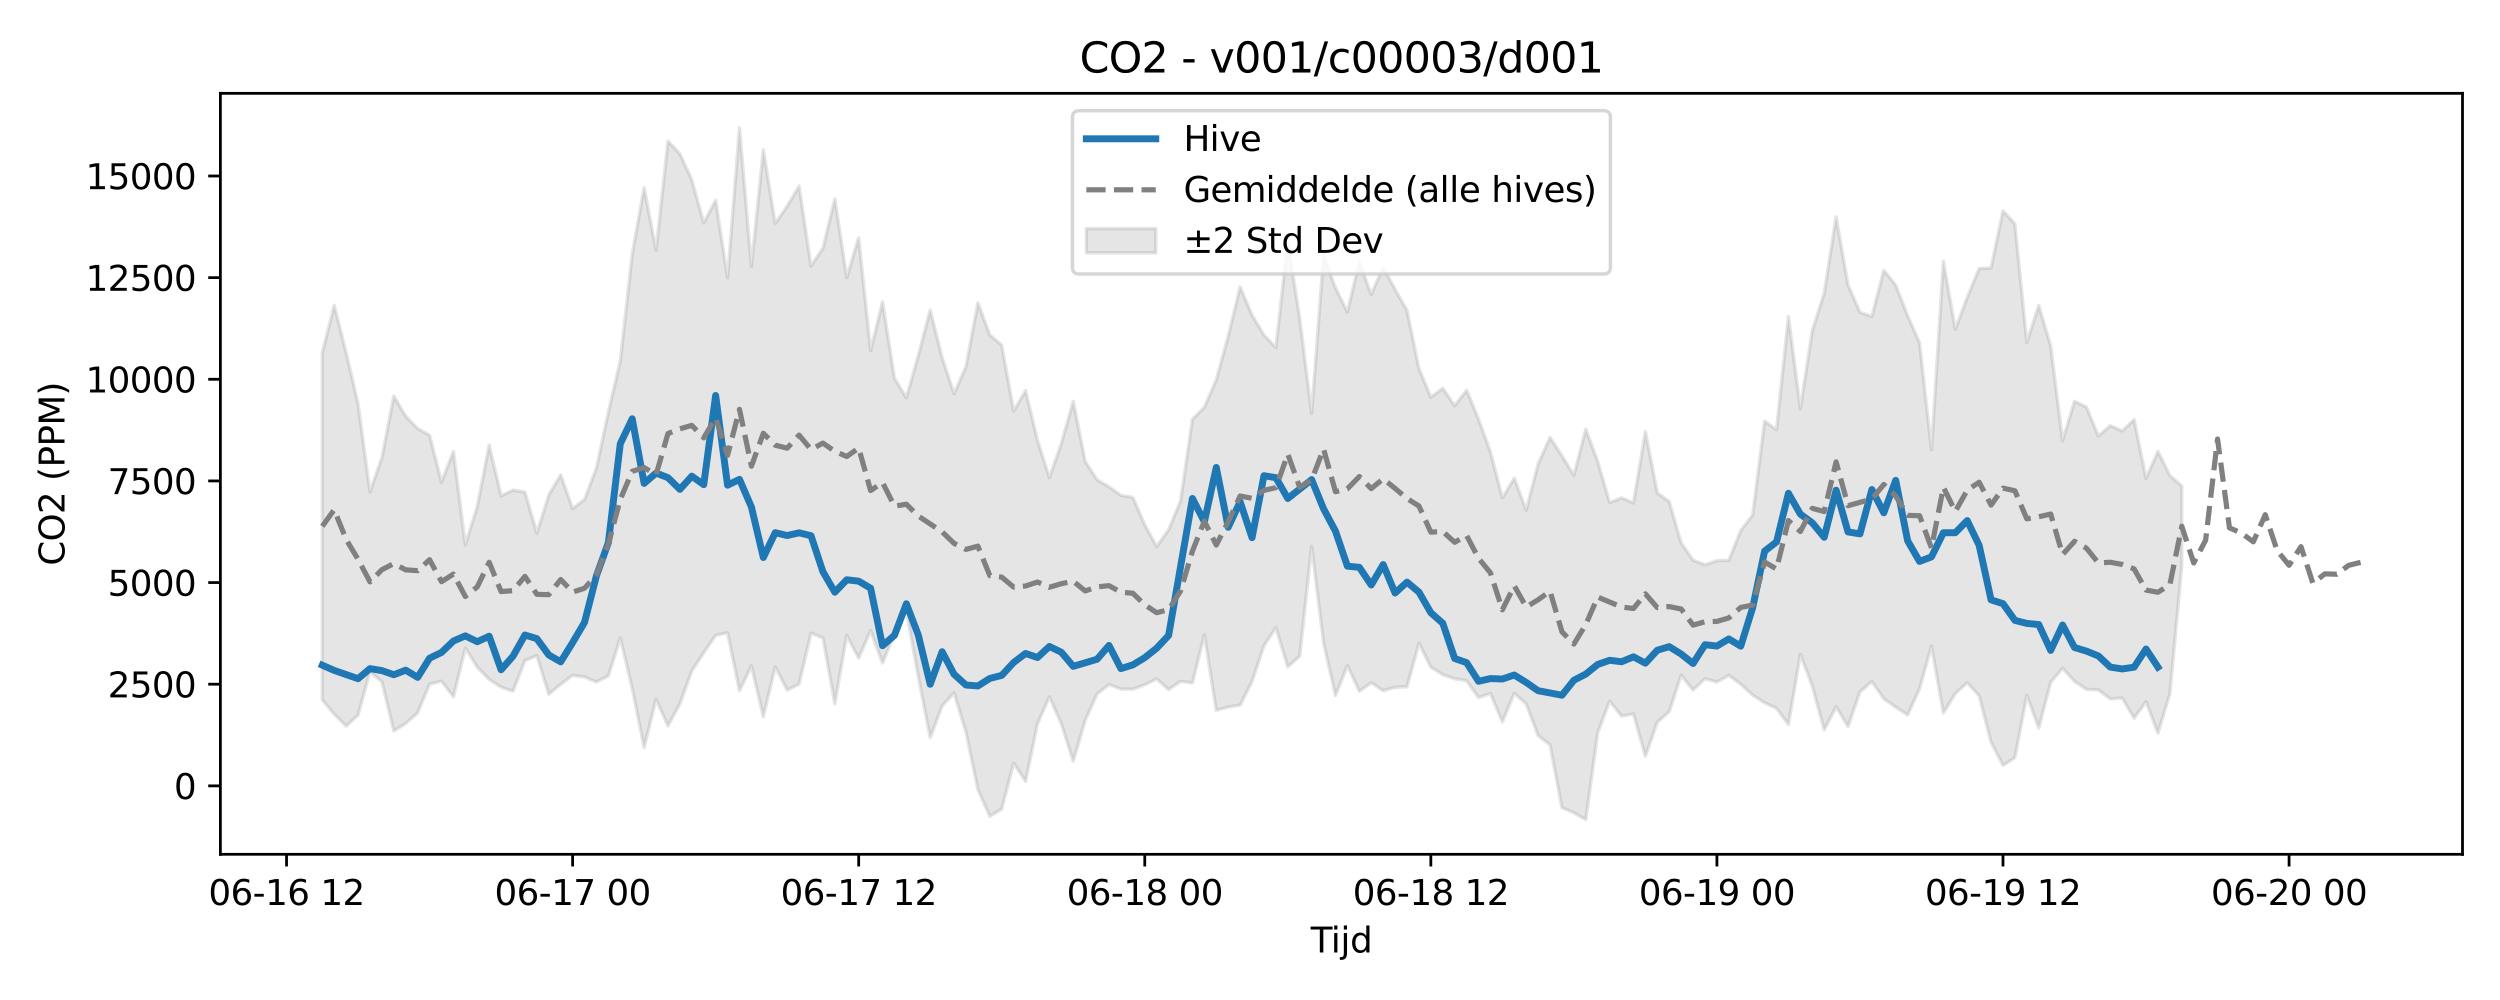 <?xml version="1.0" encoding="utf-8" standalone="no"?>
<!DOCTYPE svg PUBLIC "-//W3C//DTD SVG 1.1//EN"
  "http://www.w3.org/Graphics/SVG/1.1/DTD/svg11.dtd">
<svg xmlns:xlink="http://www.w3.org/1999/xlink" width="720pt" height="288pt" viewBox="0 0 720 288" xmlns="http://www.w3.org/2000/svg" version="1.1">
 <defs>
  <style type="text/css">*{stroke-linejoin: round; stroke-linecap: butt}</style>
 </defs>
 <g id="figure_1">
  <g id="patch_1">
   <path d="M 0 288 
L 720 288 
L 720 0 
L 0 0 
z
" style="fill: #ffffff"/>
  </g>
  <g id="axes_1">
   <g id="patch_2">
    <path d="M 63.47 246.04 
L 709.2 246.04 
L 709.2 26.88 
L 63.47 26.88 
z
" style="fill: #ffffff"/>
   </g>
   <g id="FillBetweenPolyCollection_1">
    <defs>
     <path id="mcf2a41a90c" d="M 92.821 -186.427 
L 92.821 -86.425 
L 96.254 -82.326 
L 99.687 -78.855 
L 103.12 -82.072 
L 106.553 -94.523 
L 109.986 -91.636 
L 113.419 -77.458 
L 116.852 -79.646 
L 120.285 -82.703 
L 123.718 -90.979 
L 127.15 -91.82 
L 130.583 -87.333 
L 134.016 -101.337 
L 137.449 -95.851 
L 140.882 -92.318 
L 144.315 -90.089 
L 147.748 -88.935 
L 151.181 -97.717 
L 154.614 -99.185 
L 158.047 -88.065 
L 161.48 -90.92 
L 164.912 -93.472 
L 168.345 -93.019 
L 171.778 -91.595 
L 175.211 -93.34 
L 178.644 -104.268 
L 182.077 -89.753 
L 185.51 -72.75 
L 188.943 -86.603 
L 192.376 -78.963 
L 195.809 -85.31 
L 199.242 -94.792 
L 202.674 -100.003 
L 206.107 -105.001 
L 209.54 -105.752 
L 212.973 -89.053 
L 216.406 -96.244 
L 219.839 -81.586 
L 223.272 -95.941 
L 226.705 -89.253 
L 230.138 -90.958 
L 233.571 -105.668 
L 237.004 -104.264 
L 240.436 -85.333 
L 243.869 -105.01 
L 247.302 -98.432 
L 250.735 -106.393 
L 254.168 -97.05 
L 257.601 -105.324 
L 261.034 -112.128 
L 264.467 -93.141 
L 267.9 -75.57 
L 271.333 -84.665 
L 274.765 -88.443 
L 278.198 -77.171 
L 281.631 -60.621 
L 285.064 -52.902 
L 288.497 -54.985 
L 291.93 -68.219 
L 295.363 -62.979 
L 298.796 -79.549 
L 302.229 -87.325 
L 305.662 -79.508 
L 309.095 -68.785 
L 312.527 -80.46 
L 315.96 -88.141 
L 319.393 -90.849 
L 322.826 -89.554 
L 326.259 -89.515 
L 329.692 -90.764 
L 333.125 -92.492 
L 336.558 -89.382 
L 339.991 -91.777 
L 343.424 -91.322 
L 346.857 -105.12 
L 350.289 -83.415 
L 353.722 -84.378 
L 357.155 -84.935 
L 360.588 -91.723 
L 364.021 -102.057 
L 367.454 -107.199 
L 370.887 -95.928 
L 374.32 -99.025 
L 377.753 -130.581 
L 381.186 -102.898 
L 384.619 -87.683 
L 388.051 -96.304 
L 391.484 -88.911 
L 394.917 -91.378 
L 398.35 -89.081 
L 401.783 -90.049 
L 405.216 -90.201 
L 408.649 -102.708 
L 412.082 -95.866 
L 415.515 -93.705 
L 418.948 -92.523 
L 422.381 -91.934 
L 425.813 -87.12 
L 429.246 -88.241 
L 432.679 -80.11 
L 436.112 -88.311 
L 439.545 -85.279 
L 442.978 -76.127 
L 446.411 -73.454 
L 449.844 -55.367 
L 453.277 -53.917 
L 456.71 -51.922 
L 460.143 -76.984 
L 463.575 -86.092 
L 467.008 -81.768 
L 470.441 -82.36 
L 473.874 -70.225 
L 477.307 -79.985 
L 480.74 -83.06 
L 484.173 -93.552 
L 487.606 -89.265 
L 491.039 -92.525 
L 494.472 -91.561 
L 497.905 -93.486 
L 501.337 -90.917 
L 504.77 -87.79 
L 508.203 -85.591 
L 511.636 -84.014 
L 515.069 -79.32 
L 518.502 -99.558 
L 521.935 -90.426 
L 525.368 -77.801 
L 528.801 -84.425 
L 532.234 -78.759 
L 535.666 -88.72 
L 539.099 -91.745 
L 542.532 -86.768 
L 545.965 -84.358 
L 549.398 -82.068 
L 552.831 -89.655 
L 556.264 -101.932 
L 559.697 -82.623 
L 563.13 -88.236 
L 566.563 -91.385 
L 569.996 -87.594 
L 573.428 -74.239 
L 576.861 -67.561 
L 580.294 -69.785 
L 583.727 -87.77 
L 587.16 -78.329 
L 590.593 -91.486 
L 594.026 -95.56 
L 597.459 -91.765 
L 600.892 -89.471 
L 604.325 -89.306 
L 607.758 -86.724 
L 611.19 -86.985 
L 614.623 -81.177 
L 618.056 -85.905 
L 621.489 -76.85 
L 624.922 -88.17 
L 628.355 -124.85 
L 628.355 -148.045 
L 628.355 -148.045 
L 624.922 -151.063 
L 621.489 -158.004 
L 618.056 -150.219 
L 614.623 -167.131 
L 611.19 -163.894 
L 607.758 -165.419 
L 604.325 -162.429 
L 600.892 -170.773 
L 597.459 -172.44 
L 594.026 -161.029 
L 590.593 -188.419 
L 587.16 -200.006 
L 583.727 -189.375 
L 580.294 -223.525 
L 576.861 -227.277 
L 573.428 -210.831 
L 569.996 -210.64 
L 566.563 -202.308 
L 563.13 -193.171 
L 559.697 -212.72 
L 556.264 -158.432 
L 552.831 -189.293 
L 549.398 -197.078 
L 545.965 -205.907 
L 542.532 -210.17 
L 539.099 -196.843 
L 535.666 -198.03 
L 532.234 -205.967 
L 528.801 -225.546 
L 525.368 -203.529 
L 521.935 -192.769 
L 518.502 -170.291 
L 515.069 -196.832 
L 511.636 -164.237 
L 508.203 -166.711 
L 504.77 -139.678 
L 501.337 -135.206 
L 497.905 -126.595 
L 494.472 -126.51 
L 491.039 -125.373 
L 487.606 -126.667 
L 484.173 -131.652 
L 480.74 -143.545 
L 477.307 -146.027 
L 473.874 -163.7 
L 470.441 -143.149 
L 467.008 -144.608 
L 463.575 -143.246 
L 460.143 -155.092 
L 456.71 -164.371 
L 453.277 -151.112 
L 449.844 -156.712 
L 446.411 -162.019 
L 442.978 -154.402 
L 439.545 -141.09 
L 436.112 -150.284 
L 432.679 -144.629 
L 429.246 -157.829 
L 425.813 -167.298 
L 422.381 -175.609 
L 418.948 -171.132 
L 415.515 -176.179 
L 412.082 -173.606 
L 408.649 -181.862 
L 405.216 -198.617 
L 401.783 -204.628 
L 398.35 -211.124 
L 394.917 -203.185 
L 391.484 -212.594 
L 388.051 -198.148 
L 384.619 -205.07 
L 381.186 -214.508 
L 377.753 -168.992 
L 374.32 -196.288 
L 370.887 -218.486 
L 367.454 -187.915 
L 364.021 -191.509 
L 360.588 -197.254 
L 357.155 -205.36 
L 353.722 -191.208 
L 350.289 -178.638 
L 346.857 -170.715 
L 343.424 -167.256 
L 339.991 -143.746 
L 336.558 -135.434 
L 333.125 -130.606 
L 329.692 -136.848 
L 326.259 -144.782 
L 322.826 -145.328 
L 319.393 -147.801 
L 315.96 -149.809 
L 312.527 -155.178 
L 309.095 -172.414 
L 305.662 -160.269 
L 302.229 -150.423 
L 298.796 -161.197 
L 295.363 -175.483 
L 291.93 -169.612 
L 288.497 -188.592 
L 285.064 -191.533 
L 281.631 -200.8 
L 278.198 -182.385 
L 274.765 -174.589 
L 271.333 -184.984 
L 267.9 -198.713 
L 264.467 -185.62 
L 261.034 -173.451 
L 257.601 -179.12 
L 254.168 -201.043 
L 250.735 -187.043 
L 247.302 -219.534 
L 243.869 -208.053 
L 240.436 -230.708 
L 237.004 -216.506 
L 233.571 -211.407 
L 230.138 -234.4 
L 226.705 -228.612 
L 223.272 -223.629 
L 219.839 -244.828 
L 216.406 -211.23 
L 212.973 -251.158 
L 209.54 -207.991 
L 206.107 -230.32 
L 202.674 -223.789 
L 199.242 -236.185 
L 195.809 -243.698 
L 192.376 -247.322 
L 188.943 -215.958 
L 185.51 -233.933 
L 182.077 -214.768 
L 178.644 -184.054 
L 175.211 -169.317 
L 171.778 -153.217 
L 168.345 -144.152 
L 164.912 -141.501 
L 161.48 -151.288 
L 158.047 -145.398 
L 154.614 -134.48 
L 151.181 -146.284 
L 147.748 -146.854 
L 144.315 -145.177 
L 140.882 -159.8 
L 137.449 -142.118 
L 134.016 -131.07 
L 130.583 -157.963 
L 127.15 -149.126 
L 123.718 -162.644 
L 120.285 -164.596 
L 116.852 -168.112 
L 113.419 -173.916 
L 109.986 -156.221 
L 106.553 -146.34 
L 103.12 -171.748 
L 99.687 -186.431 
L 96.254 -200.073 
L 92.821 -186.427 
z
" style="stroke: #808080; stroke-opacity: 0.2"/>
    </defs>
    <g clip-path="url(#p86553ca529)">
     <use xlink:href="#mcf2a41a90c" x="0" y="288" style="fill: #808080; fill-opacity: 0.2; stroke: #808080; stroke-opacity: 0.2"/>
    </g>
   </g>
   <g id="matplotlib.axis_1">
    <g id="xtick_1">
     <g id="line2d_1">
      <defs>
       <path id="mb0c711910a" d="M 0 0 
L 0 3.5 
" style="stroke: #000000; stroke-width: 0.8"/>
      </defs>
      <g>
       <use xlink:href="#mb0c711910a" x="82.523" y="246.04" style="stroke: #000000; stroke-width: 0.8"/>
      </g>
     </g>
     <g id="text_1">
      <!-- 06-16 12 -->
      <g transform="translate(60.042 260.638) scale(0.1 -0.1)">
       <defs>
        <path id="DejaVuSans-30" d="M 2034 4250 
Q 1547 4250 1301 3770 
Q 1056 3291 1056 2328 
Q 1056 1369 1301 889 
Q 1547 409 2034 409 
Q 2525 409 2770 889 
Q 3016 1369 3016 2328 
Q 3016 3291 2770 3770 
Q 2525 4250 2034 4250 
z
M 2034 4750 
Q 2819 4750 3233 4129 
Q 3647 3509 3647 2328 
Q 3647 1150 3233 529 
Q 2819 -91 2034 -91 
Q 1250 -91 836 529 
Q 422 1150 422 2328 
Q 422 3509 836 4129 
Q 1250 4750 2034 4750 
z
" transform="scale(0.016)"/>
        <path id="DejaVuSans-36" d="M 2113 2584 
Q 1688 2584 1439 2293 
Q 1191 2003 1191 1497 
Q 1191 994 1439 701 
Q 1688 409 2113 409 
Q 2538 409 2786 701 
Q 3034 994 3034 1497 
Q 3034 2003 2786 2293 
Q 2538 2584 2113 2584 
z
M 3366 4563 
L 3366 3988 
Q 3128 4100 2886 4159 
Q 2644 4219 2406 4219 
Q 1781 4219 1451 3797 
Q 1122 3375 1075 2522 
Q 1259 2794 1537 2939 
Q 1816 3084 2150 3084 
Q 2853 3084 3261 2657 
Q 3669 2231 3669 1497 
Q 3669 778 3244 343 
Q 2819 -91 2113 -91 
Q 1303 -91 875 529 
Q 447 1150 447 2328 
Q 447 3434 972 4092 
Q 1497 4750 2381 4750 
Q 2619 4750 2861 4703 
Q 3103 4656 3366 4563 
z
" transform="scale(0.016)"/>
        <path id="DejaVuSans-2d" d="M 313 2009 
L 1997 2009 
L 1997 1497 
L 313 1497 
L 313 2009 
z
" transform="scale(0.016)"/>
        <path id="DejaVuSans-31" d="M 794 531 
L 1825 531 
L 1825 4091 
L 703 3866 
L 703 4441 
L 1819 4666 
L 2450 4666 
L 2450 531 
L 3481 531 
L 3481 0 
L 794 0 
L 794 531 
z
" transform="scale(0.016)"/>
        <path id="DejaVuSans-20" transform="scale(0.016)"/>
        <path id="DejaVuSans-32" d="M 1228 531 
L 3431 531 
L 3431 0 
L 469 0 
L 469 531 
Q 828 903 1448 1529 
Q 2069 2156 2228 2338 
Q 2531 2678 2651 2914 
Q 2772 3150 2772 3378 
Q 2772 3750 2511 3984 
Q 2250 4219 1831 4219 
Q 1534 4219 1204 4116 
Q 875 4013 500 3803 
L 500 4441 
Q 881 4594 1212 4672 
Q 1544 4750 1819 4750 
Q 2544 4750 2975 4387 
Q 3406 4025 3406 3419 
Q 3406 3131 3298 2873 
Q 3191 2616 2906 2266 
Q 2828 2175 2409 1742 
Q 1991 1309 1228 531 
z
" transform="scale(0.016)"/>
       </defs>
       <use xlink:href="#DejaVuSans-30"/>
       <use xlink:href="#DejaVuSans-36" transform="translate(63.623 0)"/>
       <use xlink:href="#DejaVuSans-2d" transform="translate(127.246 0)"/>
       <use xlink:href="#DejaVuSans-31" transform="translate(163.33 0)"/>
       <use xlink:href="#DejaVuSans-36" transform="translate(226.953 0)"/>
       <use xlink:href="#DejaVuSans-20" transform="translate(290.576 0)"/>
       <use xlink:href="#DejaVuSans-31" transform="translate(322.363 0)"/>
       <use xlink:href="#DejaVuSans-32" transform="translate(385.986 0)"/>
      </g>
     </g>
    </g>
    <g id="xtick_2">
     <g id="line2d_2">
      <g>
       <use xlink:href="#mb0c711910a" x="164.912" y="246.04" style="stroke: #000000; stroke-width: 0.8"/>
      </g>
     </g>
     <g id="text_2">
      <!-- 06-17 00 -->
      <g transform="translate(142.432 260.638) scale(0.1 -0.1)">
       <defs>
        <path id="DejaVuSans-37" d="M 525 4666 
L 3525 4666 
L 3525 4397 
L 1831 0 
L 1172 0 
L 2766 4134 
L 525 4134 
L 525 4666 
z
" transform="scale(0.016)"/>
       </defs>
       <use xlink:href="#DejaVuSans-30"/>
       <use xlink:href="#DejaVuSans-36" transform="translate(63.623 0)"/>
       <use xlink:href="#DejaVuSans-2d" transform="translate(127.246 0)"/>
       <use xlink:href="#DejaVuSans-31" transform="translate(163.33 0)"/>
       <use xlink:href="#DejaVuSans-37" transform="translate(226.953 0)"/>
       <use xlink:href="#DejaVuSans-20" transform="translate(290.576 0)"/>
       <use xlink:href="#DejaVuSans-30" transform="translate(322.363 0)"/>
       <use xlink:href="#DejaVuSans-30" transform="translate(385.986 0)"/>
      </g>
     </g>
    </g>
    <g id="xtick_3">
     <g id="line2d_3">
      <g>
       <use xlink:href="#mb0c711910a" x="247.302" y="246.04" style="stroke: #000000; stroke-width: 0.8"/>
      </g>
     </g>
     <g id="text_3">
      <!-- 06-17 12 -->
      <g transform="translate(224.822 260.638) scale(0.1 -0.1)">
       <use xlink:href="#DejaVuSans-30"/>
       <use xlink:href="#DejaVuSans-36" transform="translate(63.623 0)"/>
       <use xlink:href="#DejaVuSans-2d" transform="translate(127.246 0)"/>
       <use xlink:href="#DejaVuSans-31" transform="translate(163.33 0)"/>
       <use xlink:href="#DejaVuSans-37" transform="translate(226.953 0)"/>
       <use xlink:href="#DejaVuSans-20" transform="translate(290.576 0)"/>
       <use xlink:href="#DejaVuSans-31" transform="translate(322.363 0)"/>
       <use xlink:href="#DejaVuSans-32" transform="translate(385.986 0)"/>
      </g>
     </g>
    </g>
    <g id="xtick_4">
     <g id="line2d_4">
      <g>
       <use xlink:href="#mb0c711910a" x="329.692" y="246.04" style="stroke: #000000; stroke-width: 0.8"/>
      </g>
     </g>
     <g id="text_4">
      <!-- 06-18 00 -->
      <g transform="translate(307.212 260.638) scale(0.1 -0.1)">
       <defs>
        <path id="DejaVuSans-38" d="M 2034 2216 
Q 1584 2216 1326 1975 
Q 1069 1734 1069 1313 
Q 1069 891 1326 650 
Q 1584 409 2034 409 
Q 2484 409 2743 651 
Q 3003 894 3003 1313 
Q 3003 1734 2745 1975 
Q 2488 2216 2034 2216 
z
M 1403 2484 
Q 997 2584 770 2862 
Q 544 3141 544 3541 
Q 544 4100 942 4425 
Q 1341 4750 2034 4750 
Q 2731 4750 3128 4425 
Q 3525 4100 3525 3541 
Q 3525 3141 3298 2862 
Q 3072 2584 2669 2484 
Q 3125 2378 3379 2068 
Q 3634 1759 3634 1313 
Q 3634 634 3220 271 
Q 2806 -91 2034 -91 
Q 1263 -91 848 271 
Q 434 634 434 1313 
Q 434 1759 690 2068 
Q 947 2378 1403 2484 
z
M 1172 3481 
Q 1172 3119 1398 2916 
Q 1625 2713 2034 2713 
Q 2441 2713 2670 2916 
Q 2900 3119 2900 3481 
Q 2900 3844 2670 4047 
Q 2441 4250 2034 4250 
Q 1625 4250 1398 4047 
Q 1172 3844 1172 3481 
z
" transform="scale(0.016)"/>
       </defs>
       <use xlink:href="#DejaVuSans-30"/>
       <use xlink:href="#DejaVuSans-36" transform="translate(63.623 0)"/>
       <use xlink:href="#DejaVuSans-2d" transform="translate(127.246 0)"/>
       <use xlink:href="#DejaVuSans-31" transform="translate(163.33 0)"/>
       <use xlink:href="#DejaVuSans-38" transform="translate(226.953 0)"/>
       <use xlink:href="#DejaVuSans-20" transform="translate(290.576 0)"/>
       <use xlink:href="#DejaVuSans-30" transform="translate(322.363 0)"/>
       <use xlink:href="#DejaVuSans-30" transform="translate(385.986 0)"/>
      </g>
     </g>
    </g>
    <g id="xtick_5">
     <g id="line2d_5">
      <g>
       <use xlink:href="#mb0c711910a" x="412.082" y="246.04" style="stroke: #000000; stroke-width: 0.8"/>
      </g>
     </g>
     <g id="text_5">
      <!-- 06-18 12 -->
      <g transform="translate(389.601 260.638) scale(0.1 -0.1)">
       <use xlink:href="#DejaVuSans-30"/>
       <use xlink:href="#DejaVuSans-36" transform="translate(63.623 0)"/>
       <use xlink:href="#DejaVuSans-2d" transform="translate(127.246 0)"/>
       <use xlink:href="#DejaVuSans-31" transform="translate(163.33 0)"/>
       <use xlink:href="#DejaVuSans-38" transform="translate(226.953 0)"/>
       <use xlink:href="#DejaVuSans-20" transform="translate(290.576 0)"/>
       <use xlink:href="#DejaVuSans-31" transform="translate(322.363 0)"/>
       <use xlink:href="#DejaVuSans-32" transform="translate(385.986 0)"/>
      </g>
     </g>
    </g>
    <g id="xtick_6">
     <g id="line2d_6">
      <g>
       <use xlink:href="#mb0c711910a" x="494.472" y="246.04" style="stroke: #000000; stroke-width: 0.8"/>
      </g>
     </g>
     <g id="text_6">
      <!-- 06-19 00 -->
      <g transform="translate(471.991 260.638) scale(0.1 -0.1)">
       <defs>
        <path id="DejaVuSans-39" d="M 703 97 
L 703 672 
Q 941 559 1184 500 
Q 1428 441 1663 441 
Q 2288 441 2617 861 
Q 2947 1281 2994 2138 
Q 2813 1869 2534 1725 
Q 2256 1581 1919 1581 
Q 1219 1581 811 2004 
Q 403 2428 403 3163 
Q 403 3881 828 4315 
Q 1253 4750 1959 4750 
Q 2769 4750 3195 4129 
Q 3622 3509 3622 2328 
Q 3622 1225 3098 567 
Q 2575 -91 1691 -91 
Q 1453 -91 1209 -44 
Q 966 3 703 97 
z
M 1959 2075 
Q 2384 2075 2632 2365 
Q 2881 2656 2881 3163 
Q 2881 3666 2632 3958 
Q 2384 4250 1959 4250 
Q 1534 4250 1286 3958 
Q 1038 3666 1038 3163 
Q 1038 2656 1286 2365 
Q 1534 2075 1959 2075 
z
" transform="scale(0.016)"/>
       </defs>
       <use xlink:href="#DejaVuSans-30"/>
       <use xlink:href="#DejaVuSans-36" transform="translate(63.623 0)"/>
       <use xlink:href="#DejaVuSans-2d" transform="translate(127.246 0)"/>
       <use xlink:href="#DejaVuSans-31" transform="translate(163.33 0)"/>
       <use xlink:href="#DejaVuSans-39" transform="translate(226.953 0)"/>
       <use xlink:href="#DejaVuSans-20" transform="translate(290.576 0)"/>
       <use xlink:href="#DejaVuSans-30" transform="translate(322.363 0)"/>
       <use xlink:href="#DejaVuSans-30" transform="translate(385.986 0)"/>
      </g>
     </g>
    </g>
    <g id="xtick_7">
     <g id="line2d_7">
      <g>
       <use xlink:href="#mb0c711910a" x="576.861" y="246.04" style="stroke: #000000; stroke-width: 0.8"/>
      </g>
     </g>
     <g id="text_7">
      <!-- 06-19 12 -->
      <g transform="translate(554.381 260.638) scale(0.1 -0.1)">
       <use xlink:href="#DejaVuSans-30"/>
       <use xlink:href="#DejaVuSans-36" transform="translate(63.623 0)"/>
       <use xlink:href="#DejaVuSans-2d" transform="translate(127.246 0)"/>
       <use xlink:href="#DejaVuSans-31" transform="translate(163.33 0)"/>
       <use xlink:href="#DejaVuSans-39" transform="translate(226.953 0)"/>
       <use xlink:href="#DejaVuSans-20" transform="translate(290.576 0)"/>
       <use xlink:href="#DejaVuSans-31" transform="translate(322.363 0)"/>
       <use xlink:href="#DejaVuSans-32" transform="translate(385.986 0)"/>
      </g>
     </g>
    </g>
    <g id="xtick_8">
     <g id="line2d_8">
      <g>
       <use xlink:href="#mb0c711910a" x="659.251" y="246.04" style="stroke: #000000; stroke-width: 0.8"/>
      </g>
     </g>
     <g id="text_8">
      <!-- 06-20 00 -->
      <g transform="translate(636.771 260.638) scale(0.1 -0.1)">
       <use xlink:href="#DejaVuSans-30"/>
       <use xlink:href="#DejaVuSans-36" transform="translate(63.623 0)"/>
       <use xlink:href="#DejaVuSans-2d" transform="translate(127.246 0)"/>
       <use xlink:href="#DejaVuSans-32" transform="translate(163.33 0)"/>
       <use xlink:href="#DejaVuSans-30" transform="translate(226.953 0)"/>
       <use xlink:href="#DejaVuSans-20" transform="translate(290.576 0)"/>
       <use xlink:href="#DejaVuSans-30" transform="translate(322.363 0)"/>
       <use xlink:href="#DejaVuSans-30" transform="translate(385.986 0)"/>
      </g>
     </g>
    </g>
    <g id="text_9">
     <!-- Tijd -->
     <g transform="translate(377.485 274.317) scale(0.1 -0.1)">
      <defs>
       <path id="DejaVuSans-54" d="M -19 4666 
L 3928 4666 
L 3928 4134 
L 2272 4134 
L 2272 0 
L 1638 0 
L 1638 4134 
L -19 4134 
L -19 4666 
z
" transform="scale(0.016)"/>
       <path id="DejaVuSans-69" d="M 603 3500 
L 1178 3500 
L 1178 0 
L 603 0 
L 603 3500 
z
M 603 4863 
L 1178 4863 
L 1178 4134 
L 603 4134 
L 603 4863 
z
" transform="scale(0.016)"/>
       <path id="DejaVuSans-6a" d="M 603 3500 
L 1178 3500 
L 1178 -63 
Q 1178 -731 923 -1031 
Q 669 -1331 103 -1331 
L -116 -1331 
L -116 -844 
L 38 -844 
Q 366 -844 484 -692 
Q 603 -541 603 -63 
L 603 3500 
z
M 603 4863 
L 1178 4863 
L 1178 4134 
L 603 4134 
L 603 4863 
z
" transform="scale(0.016)"/>
       <path id="DejaVuSans-64" d="M 2906 2969 
L 2906 4863 
L 3481 4863 
L 3481 0 
L 2906 0 
L 2906 525 
Q 2725 213 2448 61 
Q 2172 -91 1784 -91 
Q 1150 -91 751 415 
Q 353 922 353 1747 
Q 353 2572 751 3078 
Q 1150 3584 1784 3584 
Q 2172 3584 2448 3432 
Q 2725 3281 2906 2969 
z
M 947 1747 
Q 947 1113 1208 752 
Q 1469 391 1925 391 
Q 2381 391 2643 752 
Q 2906 1113 2906 1747 
Q 2906 2381 2643 2742 
Q 2381 3103 1925 3103 
Q 1469 3103 1208 2742 
Q 947 2381 947 1747 
z
" transform="scale(0.016)"/>
      </defs>
      <use xlink:href="#DejaVuSans-54"/>
      <use xlink:href="#DejaVuSans-69" transform="translate(57.959 0)"/>
      <use xlink:href="#DejaVuSans-6a" transform="translate(85.742 0)"/>
      <use xlink:href="#DejaVuSans-64" transform="translate(113.525 0)"/>
     </g>
    </g>
   </g>
   <g id="matplotlib.axis_2">
    <g id="ytick_1">
     <g id="line2d_9">
      <defs>
       <path id="md542c08b03" d="M 0 0 
L -3.5 0 
" style="stroke: #000000; stroke-width: 0.8"/>
      </defs>
      <g>
       <use xlink:href="#md542c08b03" x="63.47" y="226.328" style="stroke: #000000; stroke-width: 0.8"/>
      </g>
     </g>
     <g id="text_10">
      <!-- 0 -->
      <g transform="translate(50.108 230.127) scale(0.1 -0.1)">
       <use xlink:href="#DejaVuSans-30"/>
      </g>
     </g>
    </g>
    <g id="ytick_2">
     <g id="line2d_10">
      <g>
       <use xlink:href="#md542c08b03" x="63.47" y="197.054" style="stroke: #000000; stroke-width: 0.8"/>
      </g>
     </g>
     <g id="text_11">
      <!-- 2500 -->
      <g transform="translate(31.02 200.853) scale(0.1 -0.1)">
       <defs>
        <path id="DejaVuSans-35" d="M 691 4666 
L 3169 4666 
L 3169 4134 
L 1269 4134 
L 1269 2991 
Q 1406 3038 1543 3061 
Q 1681 3084 1819 3084 
Q 2600 3084 3056 2656 
Q 3513 2228 3513 1497 
Q 3513 744 3044 326 
Q 2575 -91 1722 -91 
Q 1428 -91 1123 -41 
Q 819 9 494 109 
L 494 744 
Q 775 591 1075 516 
Q 1375 441 1709 441 
Q 2250 441 2565 725 
Q 2881 1009 2881 1497 
Q 2881 1984 2565 2268 
Q 2250 2553 1709 2553 
Q 1456 2553 1204 2497 
Q 953 2441 691 2322 
L 691 4666 
z
" transform="scale(0.016)"/>
       </defs>
       <use xlink:href="#DejaVuSans-32"/>
       <use xlink:href="#DejaVuSans-35" transform="translate(63.623 0)"/>
       <use xlink:href="#DejaVuSans-30" transform="translate(127.246 0)"/>
       <use xlink:href="#DejaVuSans-30" transform="translate(190.869 0)"/>
      </g>
     </g>
    </g>
    <g id="ytick_3">
     <g id="line2d_11">
      <g>
       <use xlink:href="#md542c08b03" x="63.47" y="167.78" style="stroke: #000000; stroke-width: 0.8"/>
      </g>
     </g>
     <g id="text_12">
      <!-- 5000 -->
      <g transform="translate(31.02 171.579) scale(0.1 -0.1)">
       <use xlink:href="#DejaVuSans-35"/>
       <use xlink:href="#DejaVuSans-30" transform="translate(63.623 0)"/>
       <use xlink:href="#DejaVuSans-30" transform="translate(127.246 0)"/>
       <use xlink:href="#DejaVuSans-30" transform="translate(190.869 0)"/>
      </g>
     </g>
    </g>
    <g id="ytick_4">
     <g id="line2d_12">
      <g>
       <use xlink:href="#md542c08b03" x="63.47" y="138.506" style="stroke: #000000; stroke-width: 0.8"/>
      </g>
     </g>
     <g id="text_13">
      <!-- 7500 -->
      <g transform="translate(31.02 142.306) scale(0.1 -0.1)">
       <use xlink:href="#DejaVuSans-37"/>
       <use xlink:href="#DejaVuSans-35" transform="translate(63.623 0)"/>
       <use xlink:href="#DejaVuSans-30" transform="translate(127.246 0)"/>
       <use xlink:href="#DejaVuSans-30" transform="translate(190.869 0)"/>
      </g>
     </g>
    </g>
    <g id="ytick_5">
     <g id="line2d_13">
      <g>
       <use xlink:href="#md542c08b03" x="63.47" y="109.233" style="stroke: #000000; stroke-width: 0.8"/>
      </g>
     </g>
     <g id="text_14">
      <!-- 10000 -->
      <g transform="translate(24.657 113.032) scale(0.1 -0.1)">
       <use xlink:href="#DejaVuSans-31"/>
       <use xlink:href="#DejaVuSans-30" transform="translate(63.623 0)"/>
       <use xlink:href="#DejaVuSans-30" transform="translate(127.246 0)"/>
       <use xlink:href="#DejaVuSans-30" transform="translate(190.869 0)"/>
       <use xlink:href="#DejaVuSans-30" transform="translate(254.492 0)"/>
      </g>
     </g>
    </g>
    <g id="ytick_6">
     <g id="line2d_14">
      <g>
       <use xlink:href="#md542c08b03" x="63.47" y="79.959" style="stroke: #000000; stroke-width: 0.8"/>
      </g>
     </g>
     <g id="text_15">
      <!-- 12500 -->
      <g transform="translate(24.657 83.758) scale(0.1 -0.1)">
       <use xlink:href="#DejaVuSans-31"/>
       <use xlink:href="#DejaVuSans-32" transform="translate(63.623 0)"/>
       <use xlink:href="#DejaVuSans-35" transform="translate(127.246 0)"/>
       <use xlink:href="#DejaVuSans-30" transform="translate(190.869 0)"/>
       <use xlink:href="#DejaVuSans-30" transform="translate(254.492 0)"/>
      </g>
     </g>
    </g>
    <g id="ytick_7">
     <g id="line2d_15">
      <g>
       <use xlink:href="#md542c08b03" x="63.47" y="50.685" style="stroke: #000000; stroke-width: 0.8"/>
      </g>
     </g>
     <g id="text_16">
      <!-- 15000 -->
      <g transform="translate(24.657 54.484) scale(0.1 -0.1)">
       <use xlink:href="#DejaVuSans-31"/>
       <use xlink:href="#DejaVuSans-35" transform="translate(63.623 0)"/>
       <use xlink:href="#DejaVuSans-30" transform="translate(127.246 0)"/>
       <use xlink:href="#DejaVuSans-30" transform="translate(190.869 0)"/>
       <use xlink:href="#DejaVuSans-30" transform="translate(254.492 0)"/>
      </g>
     </g>
    </g>
    <g id="text_17">
     <!-- CO2 (PPM) -->
     <g transform="translate(18.578 162.903) rotate(-90) scale(0.1 -0.1)">
      <defs>
       <path id="DejaVuSans-43" d="M 4122 4306 
L 4122 3641 
Q 3803 3938 3442 4084 
Q 3081 4231 2675 4231 
Q 1875 4231 1450 3742 
Q 1025 3253 1025 2328 
Q 1025 1406 1450 917 
Q 1875 428 2675 428 
Q 3081 428 3442 575 
Q 3803 722 4122 1019 
L 4122 359 
Q 3791 134 3420 21 
Q 3050 -91 2638 -91 
Q 1578 -91 968 557 
Q 359 1206 359 2328 
Q 359 3453 968 4101 
Q 1578 4750 2638 4750 
Q 3056 4750 3426 4639 
Q 3797 4528 4122 4306 
z
" transform="scale(0.016)"/>
       <path id="DejaVuSans-4f" d="M 2522 4238 
Q 1834 4238 1429 3725 
Q 1025 3213 1025 2328 
Q 1025 1447 1429 934 
Q 1834 422 2522 422 
Q 3209 422 3611 934 
Q 4013 1447 4013 2328 
Q 4013 3213 3611 3725 
Q 3209 4238 2522 4238 
z
M 2522 4750 
Q 3503 4750 4090 4092 
Q 4678 3434 4678 2328 
Q 4678 1225 4090 567 
Q 3503 -91 2522 -91 
Q 1538 -91 948 565 
Q 359 1222 359 2328 
Q 359 3434 948 4092 
Q 1538 4750 2522 4750 
z
" transform="scale(0.016)"/>
       <path id="DejaVuSans-28" d="M 1984 4856 
Q 1566 4138 1362 3434 
Q 1159 2731 1159 2009 
Q 1159 1288 1364 580 
Q 1569 -128 1984 -844 
L 1484 -844 
Q 1016 -109 783 600 
Q 550 1309 550 2009 
Q 550 2706 781 3412 
Q 1013 4119 1484 4856 
L 1984 4856 
z
" transform="scale(0.016)"/>
       <path id="DejaVuSans-50" d="M 1259 4147 
L 1259 2394 
L 2053 2394 
Q 2494 2394 2734 2622 
Q 2975 2850 2975 3272 
Q 2975 3691 2734 3919 
Q 2494 4147 2053 4147 
L 1259 4147 
z
M 628 4666 
L 2053 4666 
Q 2838 4666 3239 4311 
Q 3641 3956 3641 3272 
Q 3641 2581 3239 2228 
Q 2838 1875 2053 1875 
L 1259 1875 
L 1259 0 
L 628 0 
L 628 4666 
z
" transform="scale(0.016)"/>
       <path id="DejaVuSans-4d" d="M 628 4666 
L 1569 4666 
L 2759 1491 
L 3956 4666 
L 4897 4666 
L 4897 0 
L 4281 0 
L 4281 4097 
L 3078 897 
L 2444 897 
L 1241 4097 
L 1241 0 
L 628 0 
L 628 4666 
z
" transform="scale(0.016)"/>
       <path id="DejaVuSans-29" d="M 513 4856 
L 1013 4856 
Q 1481 4119 1714 3412 
Q 1947 2706 1947 2009 
Q 1947 1309 1714 600 
Q 1481 -109 1013 -844 
L 513 -844 
Q 928 -128 1133 580 
Q 1338 1288 1338 2009 
Q 1338 2731 1133 3434 
Q 928 4138 513 4856 
z
" transform="scale(0.016)"/>
      </defs>
      <use xlink:href="#DejaVuSans-43"/>
      <use xlink:href="#DejaVuSans-4f" transform="translate(69.824 0)"/>
      <use xlink:href="#DejaVuSans-32" transform="translate(148.535 0)"/>
      <use xlink:href="#DejaVuSans-20" transform="translate(212.158 0)"/>
      <use xlink:href="#DejaVuSans-28" transform="translate(243.945 0)"/>
      <use xlink:href="#DejaVuSans-50" transform="translate(282.959 0)"/>
      <use xlink:href="#DejaVuSans-50" transform="translate(343.262 0)"/>
      <use xlink:href="#DejaVuSans-4d" transform="translate(403.564 0)"/>
      <use xlink:href="#DejaVuSans-29" transform="translate(489.844 0)"/>
     </g>
    </g>
   </g>
   <g id="line2d_16">
    <path d="M 92.821 191.574 
L 96.254 193.081 
L 103.12 195.461 
L 106.553 192.565 
L 109.986 193.128 
L 113.419 194.33 
L 116.852 193.01 
L 120.285 195.079 
L 123.718 189.564 
L 127.15 187.905 
L 130.583 184.611 
L 134.016 183.127 
L 137.449 184.814 
L 140.882 183.225 
L 144.315 192.885 
L 147.748 188.974 
L 151.181 182.885 
L 154.614 183.932 
L 158.047 188.623 
L 161.48 190.61 
L 164.912 185.071 
L 168.345 179.224 
L 171.778 165.805 
L 175.211 156.289 
L 178.644 127.788 
L 182.077 120.607 
L 185.51 139.213 
L 188.943 136.247 
L 192.376 137.566 
L 195.809 140.934 
L 199.242 137.144 
L 202.674 139.584 
L 206.107 113.901 
L 209.54 139.732 
L 212.973 138.058 
L 216.406 146.012 
L 219.839 160.563 
L 223.272 153.413 
L 226.705 154.236 
L 230.138 153.452 
L 233.571 154.279 
L 237.004 164.658 
L 240.436 170.551 
L 243.869 166.972 
L 247.302 167.378 
L 250.735 169.412 
L 254.168 185.961 
L 257.601 182.975 
L 261.034 173.885 
L 264.467 182.897 
L 267.9 197.066 
L 271.333 187.702 
L 274.765 194.197 
L 278.198 197.288 
L 281.631 197.557 
L 285.064 195.391 
L 288.497 194.509 
L 291.93 190.797 
L 295.363 188.198 
L 298.796 189.365 
L 302.229 186.18 
L 305.662 187.842 
L 309.095 191.913 
L 315.96 189.86 
L 319.393 185.895 
L 322.826 192.561 
L 326.259 191.484 
L 329.692 189.404 
L 333.125 186.675 
L 336.558 183.01 
L 343.424 143.561 
L 346.857 150.263 
L 350.289 134.631 
L 353.722 151.847 
L 357.155 144.498 
L 360.588 154.861 
L 364.021 137.012 
L 367.454 137.562 
L 370.887 143.561 
L 377.753 138.136 
L 381.186 146.527 
L 384.619 152.979 
L 388.051 163.061 
L 391.484 163.385 
L 394.917 168.475 
L 398.35 162.593 
L 401.783 170.79 
L 405.216 167.655 
L 408.649 170.52 
L 412.082 176.469 
L 415.515 179.494 
L 418.948 189.646 
L 422.381 190.832 
L 425.813 196.207 
L 429.246 195.43 
L 432.679 195.551 
L 436.112 194.404 
L 439.545 196.543 
L 442.978 198.924 
L 449.844 200.223 
L 453.277 195.914 
L 456.71 194.134 
L 460.143 191.363 
L 463.575 190.165 
L 467.008 190.582 
L 470.441 189.17 
L 473.874 190.992 
L 477.307 187.265 
L 480.74 186.234 
L 484.173 188.369 
L 487.606 191.09 
L 491.039 185.676 
L 494.472 186.063 
L 497.905 184.01 
L 501.337 186.094 
L 504.77 175.005 
L 508.203 158.729 
L 511.636 156.071 
L 515.069 142.07 
L 518.502 148.065 
L 521.935 150.575 
L 525.368 154.736 
L 528.801 141.172 
L 532.234 153.198 
L 535.666 153.752 
L 539.099 140.993 
L 542.532 147.675 
L 545.965 138.35 
L 549.398 155.747 
L 552.831 161.691 
L 556.264 160.372 
L 559.697 153.428 
L 563.13 153.424 
L 566.563 149.935 
L 569.996 157.066 
L 573.428 172.753 
L 576.861 173.854 
L 580.294 178.674 
L 583.727 179.544 
L 587.16 179.86 
L 590.593 187.316 
L 594.026 180.001 
L 597.459 186.484 
L 600.892 187.515 
L 604.325 188.908 
L 607.758 192.124 
L 611.19 192.655 
L 614.623 192.148 
L 618.056 186.914 
L 621.489 192.136 
L 621.489 192.136 
" clip-path="url(#p86553ca529)" style="fill: none; stroke: #1f77b4; stroke-width: 2; stroke-linecap: square"/>
   </g>
   <g id="line2d_17">
    <path d="M 92.821 151.574 
L 96.254 146.8 
L 99.687 155.357 
L 103.12 161.09 
L 106.553 167.569 
L 109.986 164.071 
L 113.419 162.313 
L 116.852 164.121 
L 120.285 164.35 
L 123.718 161.189 
L 127.15 167.527 
L 130.583 165.352 
L 134.016 171.797 
L 137.449 169.016 
L 140.882 161.941 
L 144.315 170.367 
L 147.748 170.105 
L 151.181 165.999 
L 154.614 171.168 
L 158.047 171.269 
L 161.48 166.896 
L 164.912 170.514 
L 168.345 169.414 
L 171.778 165.594 
L 175.211 156.672 
L 178.644 143.839 
L 182.077 135.74 
L 185.51 134.659 
L 188.943 136.72 
L 192.376 124.858 
L 195.809 123.496 
L 199.242 122.511 
L 202.674 126.104 
L 206.107 120.34 
L 209.54 131.128 
L 212.973 117.894 
L 216.406 134.263 
L 219.839 124.793 
L 223.272 128.215 
L 226.705 129.067 
L 230.138 125.321 
L 233.571 129.463 
L 237.004 127.615 
L 240.436 129.979 
L 243.869 131.468 
L 247.302 129.017 
L 250.735 141.282 
L 254.168 138.954 
L 257.601 145.778 
L 261.034 145.21 
L 264.467 148.619 
L 271.333 153.176 
L 274.765 156.484 
L 278.198 158.222 
L 281.631 157.29 
L 285.064 165.782 
L 288.497 166.212 
L 291.93 169.084 
L 295.363 168.769 
L 298.796 167.627 
L 302.229 169.126 
L 305.662 168.111 
L 309.095 167.4 
L 312.527 170.181 
L 315.96 169.025 
L 319.393 168.675 
L 322.826 170.559 
L 326.259 170.851 
L 329.692 174.194 
L 333.125 176.451 
L 336.558 175.592 
L 339.991 170.239 
L 343.424 158.711 
L 346.857 150.083 
L 350.289 156.974 
L 353.722 150.207 
L 357.155 142.852 
L 360.588 143.511 
L 364.021 141.217 
L 367.454 140.443 
L 370.887 130.793 
L 374.32 140.344 
L 377.753 138.214 
L 381.186 129.297 
L 384.619 141.623 
L 388.051 140.774 
L 391.484 137.247 
L 394.917 140.719 
L 398.35 137.898 
L 401.783 140.661 
L 405.216 143.591 
L 408.649 145.715 
L 412.082 153.264 
L 415.515 153.058 
L 418.948 156.173 
L 422.381 154.228 
L 425.813 160.791 
L 429.246 164.965 
L 432.679 175.631 
L 436.112 168.703 
L 439.545 174.815 
L 442.978 172.736 
L 446.411 170.264 
L 449.844 181.961 
L 453.277 185.486 
L 456.71 179.853 
L 460.143 171.962 
L 467.008 174.812 
L 470.441 175.245 
L 473.874 171.038 
L 477.307 174.994 
L 480.74 174.698 
L 484.173 175.398 
L 487.606 180.034 
L 491.039 179.051 
L 494.472 178.965 
L 497.905 177.96 
L 501.337 174.939 
L 504.77 174.266 
L 508.203 161.849 
L 511.636 163.874 
L 515.069 149.924 
L 518.502 153.076 
L 521.935 146.403 
L 525.368 147.335 
L 528.801 133.015 
L 532.234 145.637 
L 539.099 143.706 
L 542.532 139.531 
L 545.965 142.868 
L 549.398 148.427 
L 552.831 148.526 
L 556.264 157.818 
L 559.697 140.329 
L 563.13 147.297 
L 566.563 141.153 
L 569.996 138.883 
L 573.428 145.465 
L 576.861 140.581 
L 580.294 141.345 
L 583.727 149.428 
L 587.16 148.833 
L 590.593 148.047 
L 594.026 159.706 
L 597.459 155.897 
L 600.892 157.878 
L 604.325 162.132 
L 607.758 161.929 
L 611.19 162.56 
L 614.623 163.846 
L 618.056 169.938 
L 621.489 170.573 
L 624.922 168.384 
L 628.355 151.553 
L 631.788 162.128 
L 635.221 155.579 
L 638.654 126.446 
L 642.087 152.019 
L 645.52 153.518 
L 648.952 156.039 
L 652.385 148.233 
L 655.818 158.561 
L 659.251 162.8 
L 662.684 157.441 
L 666.117 167.975 
L 669.55 165.274 
L 672.983 165.38 
L 676.416 162.815 
L 679.849 161.964 
L 679.849 161.964 
" clip-path="url(#p86553ca529)" style="fill: none; stroke-dasharray: 5.55,2.4; stroke-dashoffset: 0; stroke: #808080; stroke-width: 1.5"/>
   </g>
   <g id="patch_3">
    <path d="M 63.47 246.04 
L 63.47 26.88 
" style="fill: none; stroke: #000000; stroke-width: 0.8; stroke-linejoin: miter; stroke-linecap: square"/>
   </g>
   <g id="patch_4">
    <path d="M 709.2 246.04 
L 709.2 26.88 
" style="fill: none; stroke: #000000; stroke-width: 0.8; stroke-linejoin: miter; stroke-linecap: square"/>
   </g>
   <g id="patch_5">
    <path d="M 63.47 246.04 
L 709.2 246.04 
" style="fill: none; stroke: #000000; stroke-width: 0.8; stroke-linejoin: miter; stroke-linecap: square"/>
   </g>
   <g id="patch_6">
    <path d="M 63.47 26.88 
L 709.2 26.88 
" style="fill: none; stroke: #000000; stroke-width: 0.8; stroke-linejoin: miter; stroke-linecap: square"/>
   </g>
   <g id="text_18">
    <!-- CO2 - v001/c00003/d001 -->
    <g transform="translate(310.932 20.88) scale(0.12 -0.12)">
     <defs>
      <path id="DejaVuSans-76" d="M 191 3500 
L 800 3500 
L 1894 563 
L 2988 3500 
L 3597 3500 
L 2284 0 
L 1503 0 
L 191 3500 
z
" transform="scale(0.016)"/>
      <path id="DejaVuSans-2f" d="M 1625 4666 
L 2156 4666 
L 531 -594 
L 0 -594 
L 1625 4666 
z
" transform="scale(0.016)"/>
      <path id="DejaVuSans-63" d="M 3122 3366 
L 3122 2828 
Q 2878 2963 2633 3030 
Q 2388 3097 2138 3097 
Q 1578 3097 1268 2742 
Q 959 2388 959 1747 
Q 959 1106 1268 751 
Q 1578 397 2138 397 
Q 2388 397 2633 464 
Q 2878 531 3122 666 
L 3122 134 
Q 2881 22 2623 -34 
Q 2366 -91 2075 -91 
Q 1284 -91 818 406 
Q 353 903 353 1747 
Q 353 2603 823 3093 
Q 1294 3584 2113 3584 
Q 2378 3584 2631 3529 
Q 2884 3475 3122 3366 
z
" transform="scale(0.016)"/>
      <path id="DejaVuSans-33" d="M 2597 2516 
Q 3050 2419 3304 2112 
Q 3559 1806 3559 1356 
Q 3559 666 3084 287 
Q 2609 -91 1734 -91 
Q 1441 -91 1130 -33 
Q 819 25 488 141 
L 488 750 
Q 750 597 1062 519 
Q 1375 441 1716 441 
Q 2309 441 2620 675 
Q 2931 909 2931 1356 
Q 2931 1769 2642 2001 
Q 2353 2234 1838 2234 
L 1294 2234 
L 1294 2753 
L 1863 2753 
Q 2328 2753 2575 2939 
Q 2822 3125 2822 3475 
Q 2822 3834 2567 4026 
Q 2313 4219 1838 4219 
Q 1578 4219 1281 4162 
Q 984 4106 628 3988 
L 628 4550 
Q 988 4650 1302 4700 
Q 1616 4750 1894 4750 
Q 2613 4750 3031 4423 
Q 3450 4097 3450 3541 
Q 3450 3153 3228 2886 
Q 3006 2619 2597 2516 
z
" transform="scale(0.016)"/>
     </defs>
     <use xlink:href="#DejaVuSans-43"/>
     <use xlink:href="#DejaVuSans-4f" transform="translate(69.824 0)"/>
     <use xlink:href="#DejaVuSans-32" transform="translate(148.535 0)"/>
     <use xlink:href="#DejaVuSans-20" transform="translate(212.158 0)"/>
     <use xlink:href="#DejaVuSans-2d" transform="translate(243.945 0)"/>
     <use xlink:href="#DejaVuSans-20" transform="translate(280.029 0)"/>
     <use xlink:href="#DejaVuSans-76" transform="translate(311.816 0)"/>
     <use xlink:href="#DejaVuSans-30" transform="translate(370.996 0)"/>
     <use xlink:href="#DejaVuSans-30" transform="translate(434.619 0)"/>
     <use xlink:href="#DejaVuSans-31" transform="translate(498.242 0)"/>
     <use xlink:href="#DejaVuSans-2f" transform="translate(561.865 0)"/>
     <use xlink:href="#DejaVuSans-63" transform="translate(595.557 0)"/>
     <use xlink:href="#DejaVuSans-30" transform="translate(650.537 0)"/>
     <use xlink:href="#DejaVuSans-30" transform="translate(714.16 0)"/>
     <use xlink:href="#DejaVuSans-30" transform="translate(777.783 0)"/>
     <use xlink:href="#DejaVuSans-30" transform="translate(841.406 0)"/>
     <use xlink:href="#DejaVuSans-33" transform="translate(905.029 0)"/>
     <use xlink:href="#DejaVuSans-2f" transform="translate(968.652 0)"/>
     <use xlink:href="#DejaVuSans-64" transform="translate(1002.344 0)"/>
     <use xlink:href="#DejaVuSans-30" transform="translate(1065.82 0)"/>
     <use xlink:href="#DejaVuSans-30" transform="translate(1129.443 0)"/>
     <use xlink:href="#DejaVuSans-31" transform="translate(1193.066 0)"/>
    </g>
   </g>
   <g id="legend_1">
    <g id="patch_7">
     <path d="M 310.863 78.914 
L 461.807 78.914 
Q 463.807 78.914 463.807 76.914 
L 463.807 33.88 
Q 463.807 31.88 461.807 31.88 
L 310.863 31.88 
Q 308.863 31.88 308.863 33.88 
L 308.863 76.914 
Q 308.863 78.914 310.863 78.914 
z
" style="fill: #ffffff; opacity: 0.8; stroke: #cccccc; stroke-linejoin: miter"/>
    </g>
    <g id="line2d_18">
     <path d="M 312.863 39.978 
L 322.863 39.978 
L 332.863 39.978 
" style="fill: none; stroke: #1f77b4; stroke-width: 2; stroke-linecap: square"/>
    </g>
    <g id="text_19">
     <!-- Hive -->
     <g transform="translate(340.863 43.478) scale(0.1 -0.1)">
      <defs>
       <path id="DejaVuSans-48" d="M 628 4666 
L 1259 4666 
L 1259 2753 
L 3553 2753 
L 3553 4666 
L 4184 4666 
L 4184 0 
L 3553 0 
L 3553 2222 
L 1259 2222 
L 1259 0 
L 628 0 
L 628 4666 
z
" transform="scale(0.016)"/>
       <path id="DejaVuSans-65" d="M 3597 1894 
L 3597 1613 
L 953 1613 
Q 991 1019 1311 708 
Q 1631 397 2203 397 
Q 2534 397 2845 478 
Q 3156 559 3463 722 
L 3463 178 
Q 3153 47 2828 -22 
Q 2503 -91 2169 -91 
Q 1331 -91 842 396 
Q 353 884 353 1716 
Q 353 2575 817 3079 
Q 1281 3584 2069 3584 
Q 2775 3584 3186 3129 
Q 3597 2675 3597 1894 
z
M 3022 2063 
Q 3016 2534 2758 2815 
Q 2500 3097 2075 3097 
Q 1594 3097 1305 2825 
Q 1016 2553 972 2059 
L 3022 2063 
z
" transform="scale(0.016)"/>
      </defs>
      <use xlink:href="#DejaVuSans-48"/>
      <use xlink:href="#DejaVuSans-69" transform="translate(75.195 0)"/>
      <use xlink:href="#DejaVuSans-76" transform="translate(102.979 0)"/>
      <use xlink:href="#DejaVuSans-65" transform="translate(162.158 0)"/>
     </g>
    </g>
    <g id="line2d_19">
     <path d="M 312.863 54.657 
L 322.863 54.657 
L 332.863 54.657 
" style="fill: none; stroke-dasharray: 5.55,2.4; stroke-dashoffset: 0; stroke: #808080; stroke-width: 1.5"/>
    </g>
    <g id="text_20">
     <!-- Gemiddelde (alle hives) -->
     <g transform="translate(340.863 58.157) scale(0.1 -0.1)">
      <defs>
       <path id="DejaVuSans-47" d="M 3809 666 
L 3809 1919 
L 2778 1919 
L 2778 2438 
L 4434 2438 
L 4434 434 
Q 4069 175 3628 42 
Q 3188 -91 2688 -91 
Q 1594 -91 976 548 
Q 359 1188 359 2328 
Q 359 3472 976 4111 
Q 1594 4750 2688 4750 
Q 3144 4750 3555 4637 
Q 3966 4525 4313 4306 
L 4313 3634 
Q 3963 3931 3569 4081 
Q 3175 4231 2741 4231 
Q 1884 4231 1454 3753 
Q 1025 3275 1025 2328 
Q 1025 1384 1454 906 
Q 1884 428 2741 428 
Q 3075 428 3337 486 
Q 3600 544 3809 666 
z
" transform="scale(0.016)"/>
       <path id="DejaVuSans-6d" d="M 3328 2828 
Q 3544 3216 3844 3400 
Q 4144 3584 4550 3584 
Q 5097 3584 5394 3201 
Q 5691 2819 5691 2113 
L 5691 0 
L 5113 0 
L 5113 2094 
Q 5113 2597 4934 2840 
Q 4756 3084 4391 3084 
Q 3944 3084 3684 2787 
Q 3425 2491 3425 1978 
L 3425 0 
L 2847 0 
L 2847 2094 
Q 2847 2600 2669 2842 
Q 2491 3084 2119 3084 
Q 1678 3084 1418 2786 
Q 1159 2488 1159 1978 
L 1159 0 
L 581 0 
L 581 3500 
L 1159 3500 
L 1159 2956 
Q 1356 3278 1631 3431 
Q 1906 3584 2284 3584 
Q 2666 3584 2933 3390 
Q 3200 3197 3328 2828 
z
" transform="scale(0.016)"/>
       <path id="DejaVuSans-6c" d="M 603 4863 
L 1178 4863 
L 1178 0 
L 603 0 
L 603 4863 
z
" transform="scale(0.016)"/>
       <path id="DejaVuSans-61" d="M 2194 1759 
Q 1497 1759 1228 1600 
Q 959 1441 959 1056 
Q 959 750 1161 570 
Q 1363 391 1709 391 
Q 2188 391 2477 730 
Q 2766 1069 2766 1631 
L 2766 1759 
L 2194 1759 
z
M 3341 1997 
L 3341 0 
L 2766 0 
L 2766 531 
Q 2569 213 2275 61 
Q 1981 -91 1556 -91 
Q 1019 -91 701 211 
Q 384 513 384 1019 
Q 384 1609 779 1909 
Q 1175 2209 1959 2209 
L 2766 2209 
L 2766 2266 
Q 2766 2663 2505 2880 
Q 2244 3097 1772 3097 
Q 1472 3097 1187 3025 
Q 903 2953 641 2809 
L 641 3341 
Q 956 3463 1253 3523 
Q 1550 3584 1831 3584 
Q 2591 3584 2966 3190 
Q 3341 2797 3341 1997 
z
" transform="scale(0.016)"/>
       <path id="DejaVuSans-68" d="M 3513 2113 
L 3513 0 
L 2938 0 
L 2938 2094 
Q 2938 2591 2744 2837 
Q 2550 3084 2163 3084 
Q 1697 3084 1428 2787 
Q 1159 2491 1159 1978 
L 1159 0 
L 581 0 
L 581 4863 
L 1159 4863 
L 1159 2956 
Q 1366 3272 1645 3428 
Q 1925 3584 2291 3584 
Q 2894 3584 3203 3211 
Q 3513 2838 3513 2113 
z
" transform="scale(0.016)"/>
       <path id="DejaVuSans-73" d="M 2834 3397 
L 2834 2853 
Q 2591 2978 2328 3040 
Q 2066 3103 1784 3103 
Q 1356 3103 1142 2972 
Q 928 2841 928 2578 
Q 928 2378 1081 2264 
Q 1234 2150 1697 2047 
L 1894 2003 
Q 2506 1872 2764 1633 
Q 3022 1394 3022 966 
Q 3022 478 2636 193 
Q 2250 -91 1575 -91 
Q 1294 -91 989 -36 
Q 684 19 347 128 
L 347 722 
Q 666 556 975 473 
Q 1284 391 1588 391 
Q 1994 391 2212 530 
Q 2431 669 2431 922 
Q 2431 1156 2273 1281 
Q 2116 1406 1581 1522 
L 1381 1569 
Q 847 1681 609 1914 
Q 372 2147 372 2553 
Q 372 3047 722 3315 
Q 1072 3584 1716 3584 
Q 2034 3584 2315 3537 
Q 2597 3491 2834 3397 
z
" transform="scale(0.016)"/>
      </defs>
      <use xlink:href="#DejaVuSans-47"/>
      <use xlink:href="#DejaVuSans-65" transform="translate(77.49 0)"/>
      <use xlink:href="#DejaVuSans-6d" transform="translate(139.014 0)"/>
      <use xlink:href="#DejaVuSans-69" transform="translate(236.426 0)"/>
      <use xlink:href="#DejaVuSans-64" transform="translate(264.209 0)"/>
      <use xlink:href="#DejaVuSans-64" transform="translate(327.686 0)"/>
      <use xlink:href="#DejaVuSans-65" transform="translate(391.162 0)"/>
      <use xlink:href="#DejaVuSans-6c" transform="translate(452.686 0)"/>
      <use xlink:href="#DejaVuSans-64" transform="translate(480.469 0)"/>
      <use xlink:href="#DejaVuSans-65" transform="translate(543.945 0)"/>
      <use xlink:href="#DejaVuSans-20" transform="translate(605.469 0)"/>
      <use xlink:href="#DejaVuSans-28" transform="translate(637.256 0)"/>
      <use xlink:href="#DejaVuSans-61" transform="translate(676.27 0)"/>
      <use xlink:href="#DejaVuSans-6c" transform="translate(737.549 0)"/>
      <use xlink:href="#DejaVuSans-6c" transform="translate(765.332 0)"/>
      <use xlink:href="#DejaVuSans-65" transform="translate(793.115 0)"/>
      <use xlink:href="#DejaVuSans-20" transform="translate(854.639 0)"/>
      <use xlink:href="#DejaVuSans-68" transform="translate(886.426 0)"/>
      <use xlink:href="#DejaVuSans-69" transform="translate(949.805 0)"/>
      <use xlink:href="#DejaVuSans-76" transform="translate(977.588 0)"/>
      <use xlink:href="#DejaVuSans-65" transform="translate(1036.768 0)"/>
      <use xlink:href="#DejaVuSans-73" transform="translate(1098.291 0)"/>
      <use xlink:href="#DejaVuSans-29" transform="translate(1150.391 0)"/>
     </g>
    </g>
    <g id="patch_8">
     <path d="M 312.863 72.835 
L 332.863 72.835 
L 332.863 65.835 
L 312.863 65.835 
z
" style="fill: #808080; fill-opacity: 0.2; stroke: #808080; stroke-opacity: 0.2; stroke-linejoin: miter"/>
    </g>
    <g id="text_21">
     <!-- ±2 Std Dev -->
     <g transform="translate(340.863 72.835) scale(0.1 -0.1)">
      <defs>
       <path id="DejaVuSans-b1" d="M 2944 4013 
L 2944 2803 
L 4684 2803 
L 4684 2272 
L 2944 2272 
L 2944 1063 
L 2419 1063 
L 2419 2272 
L 678 2272 
L 678 2803 
L 2419 2803 
L 2419 4013 
L 2944 4013 
z
M 678 531 
L 4684 531 
L 4684 0 
L 678 0 
L 678 531 
z
" transform="scale(0.016)"/>
       <path id="DejaVuSans-53" d="M 3425 4513 
L 3425 3897 
Q 3066 4069 2747 4153 
Q 2428 4238 2131 4238 
Q 1616 4238 1336 4038 
Q 1056 3838 1056 3469 
Q 1056 3159 1242 3001 
Q 1428 2844 1947 2747 
L 2328 2669 
Q 3034 2534 3370 2195 
Q 3706 1856 3706 1288 
Q 3706 609 3251 259 
Q 2797 -91 1919 -91 
Q 1588 -91 1214 -16 
Q 841 59 441 206 
L 441 856 
Q 825 641 1194 531 
Q 1563 422 1919 422 
Q 2459 422 2753 634 
Q 3047 847 3047 1241 
Q 3047 1584 2836 1778 
Q 2625 1972 2144 2069 
L 1759 2144 
Q 1053 2284 737 2584 
Q 422 2884 422 3419 
Q 422 4038 858 4394 
Q 1294 4750 2059 4750 
Q 2388 4750 2728 4690 
Q 3069 4631 3425 4513 
z
" transform="scale(0.016)"/>
       <path id="DejaVuSans-74" d="M 1172 4494 
L 1172 3500 
L 2356 3500 
L 2356 3053 
L 1172 3053 
L 1172 1153 
Q 1172 725 1289 603 
Q 1406 481 1766 481 
L 2356 481 
L 2356 0 
L 1766 0 
Q 1100 0 847 248 
Q 594 497 594 1153 
L 594 3053 
L 172 3053 
L 172 3500 
L 594 3500 
L 594 4494 
L 1172 4494 
z
" transform="scale(0.016)"/>
       <path id="DejaVuSans-44" d="M 1259 4147 
L 1259 519 
L 2022 519 
Q 2988 519 3436 956 
Q 3884 1394 3884 2338 
Q 3884 3275 3436 3711 
Q 2988 4147 2022 4147 
L 1259 4147 
z
M 628 4666 
L 1925 4666 
Q 3281 4666 3915 4102 
Q 4550 3538 4550 2338 
Q 4550 1131 3912 565 
Q 3275 0 1925 0 
L 628 0 
L 628 4666 
z
" transform="scale(0.016)"/>
      </defs>
      <use xlink:href="#DejaVuSans-b1"/>
      <use xlink:href="#DejaVuSans-32" transform="translate(83.789 0)"/>
      <use xlink:href="#DejaVuSans-20" transform="translate(147.412 0)"/>
      <use xlink:href="#DejaVuSans-53" transform="translate(179.199 0)"/>
      <use xlink:href="#DejaVuSans-74" transform="translate(242.676 0)"/>
      <use xlink:href="#DejaVuSans-64" transform="translate(281.885 0)"/>
      <use xlink:href="#DejaVuSans-20" transform="translate(345.361 0)"/>
      <use xlink:href="#DejaVuSans-44" transform="translate(377.148 0)"/>
      <use xlink:href="#DejaVuSans-65" transform="translate(454.15 0)"/>
      <use xlink:href="#DejaVuSans-76" transform="translate(515.674 0)"/>
     </g>
    </g>
   </g>
  </g>
 </g>
 <defs>
  <clipPath id="p86553ca529">
   <rect x="63.47" y="26.88" width="645.73" height="219.16"/>
  </clipPath>
 </defs>
</svg>
